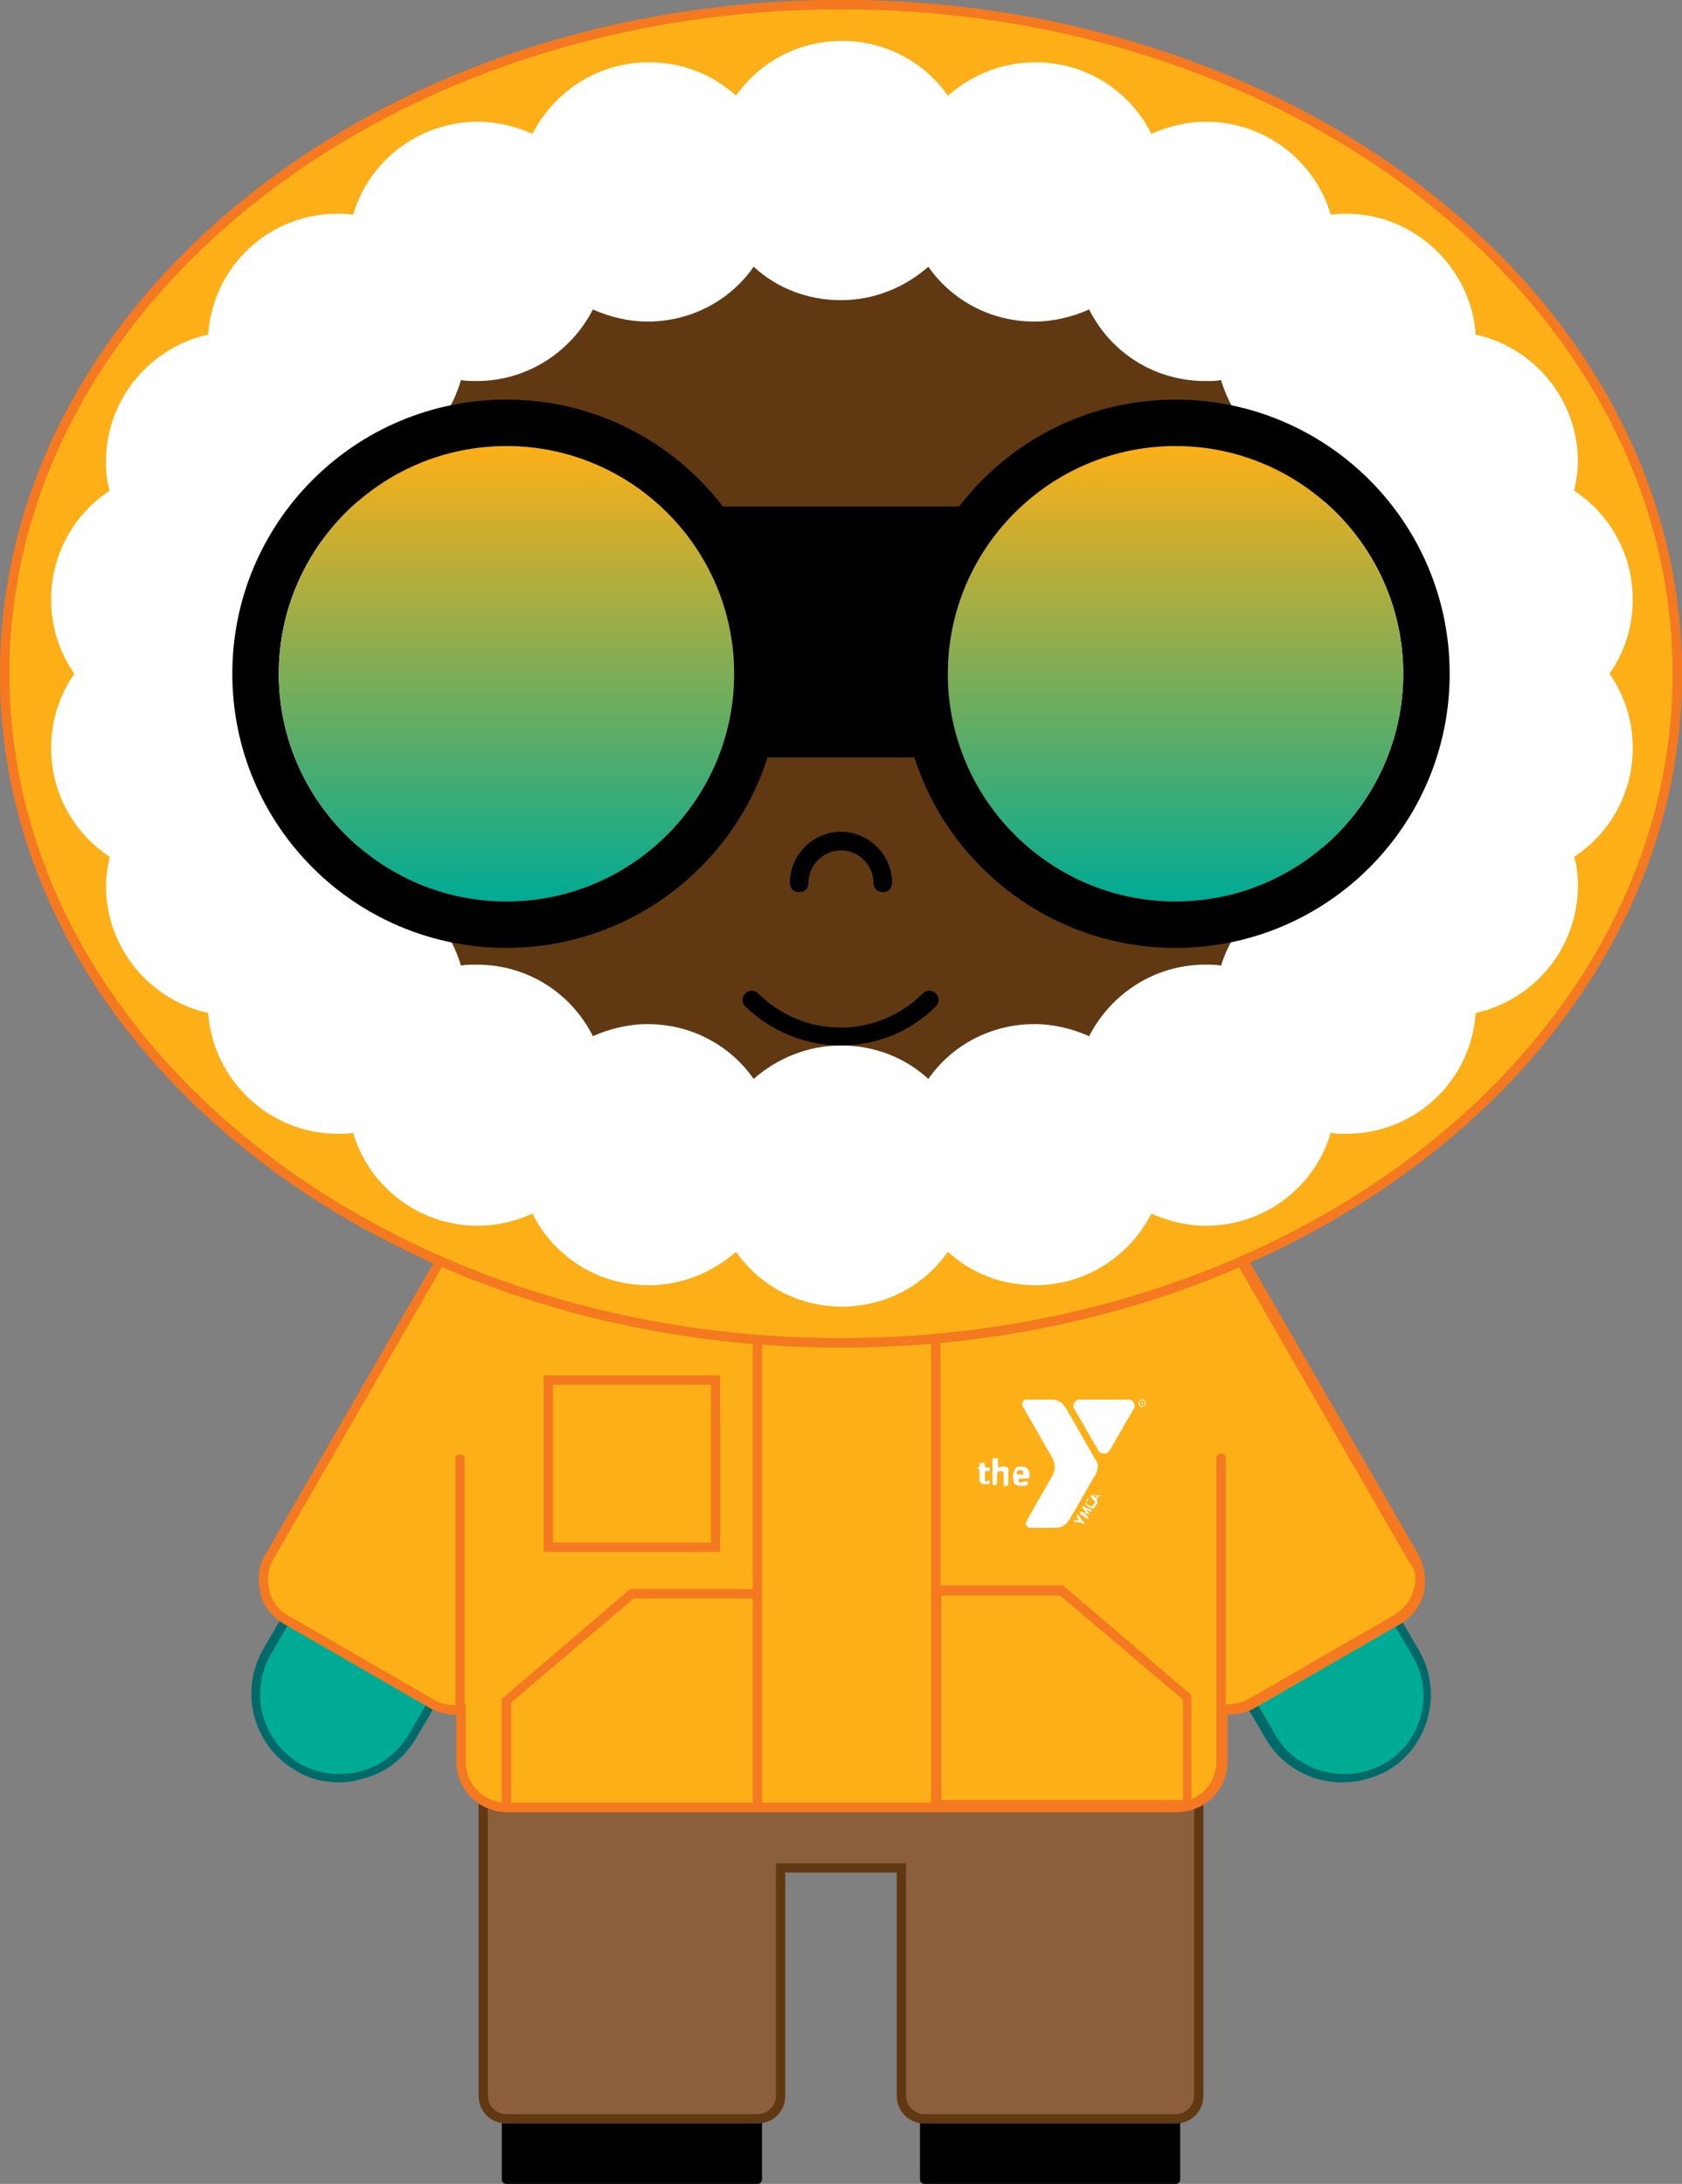 <svg version="1.1" id="Layer_1" xmlns="http://www.w3.org/2000/svg" x="0" y="0" viewBox="0 0 181 235" xml:space="preserve"><rect x="0" y="0" width="181" height="235" fill="#808080" stroke="none"/><style>.st0{fill:#603913}.st1{fill:#fff}.st2{fill:#00ab95}.st3{fill:#006a6b}.st5{fill:#fcaf17;stroke:#f47920;stroke-miterlimit:10}.st6{fill:#f47920}</style><ellipse class="st0" cx="90.5" cy="72.5" rx="72" ry="54"/><path d="M90.5 112.5c-3.7 0-7.4-1.4-10.3-4.2-.4-.4-.4-1 0-1.4s1-.4 1.4 0c4.9 4.9 12.8 4.9 17.7 0 .4-.4 1-.4 1.4 0s.4 1 0 1.4c-2.8 2.8-6.5 4.2-10.2 4.2zM70.5 66.3c2.5 0 4.5 2 4.5 4.5v4.5c0 2.5-2 4.5-4.5 4.5s-4.5-2-4.5-4.5v-4.5c0-2.4 2-4.5 4.5-4.5z"/><circle class="st1" cx="70.5" cy="70.7" r="1.8"/><g><path d="M110.5 66.3c2.5 0 4.5 2 4.5 4.5v4.5c0 2.5-2 4.5-4.5 4.5s-4.5-2-4.5-4.5v-4.5c0-2.4 2-4.5 4.5-4.5z"/><circle class="st1" cx="110.5" cy="70.7" r="1.8"/></g><path d="M95 96c-.6 0-1-.4-1-1 0-1.9-1.6-3.5-3.5-3.5S87 93.1 87 95c0 .6-.4 1-1 1s-1-.4-1-1c0-3 2.5-5.5 5.5-5.5S96 92 96 95c0 .6-.4 1-1 1z"/><g><path class="st2" d="M48.8 179l-4.5 7.8c-2.5 4.3-8 5.8-12.3 3.3-4.3-2.5-5.8-8-3.3-12.3l4.5-7.8 15.6 9z"/><path class="st3" d="M36.5 191.8c-1.6 0-3.3-.4-4.7-1.3-4.5-2.6-6.1-8.4-3.5-13l4.8-8.2 16.5 9.5-4.8 8.2c-1.3 2.2-3.3 3.8-5.8 4.4-.9.3-1.7.4-2.5.4zm-3.1-21.1l-4.3 7.4c-1.1 2-1.4 4.3-.8 6.5.6 2.2 2 4 4 5.2 2 1.1 4.3 1.4 6.5.8 2.2-.6 4-2 5.2-4l4.3-7.4-14.9-8.5z"/><path class="st2" d="M132.2 179l4.5 7.8c2.5 4.3 8 5.8 12.3 3.3 4.3-2.5 5.8-8 3.3-12.3l-4.5-7.8-15.6 9z"/><path class="st3" d="M144.5 191.8c-.8 0-1.7-.1-2.5-.3-2.5-.7-4.5-2.2-5.8-4.4l-4.8-8.2 16.5-9.5 4.8 8.2c2.6 4.5 1.1 10.4-3.5 13-1.4.7-3 1.2-4.7 1.2zm-11.6-12.6l4.3 7.4c1.1 2 3 3.4 5.2 4 2.2.6 4.5.3 6.5-.8 4.1-2.3 5.5-7.6 3.1-11.6l-4.3-7.4-14.8 8.4z"/><path d="M99.5 225.5h27v9h-27z"/><path d="M126.5 235h-27c-.3 0-.5-.2-.5-.5v-9c0-.3.2-.5.5-.5h27c.3 0 .5.2.5.5v9c0 .3-.2.5-.5.5zm-26.5-1h26v-8h-26v8zM54.5 225.5h27v9h-27z"/><path d="M81.5 235h-27c-.3 0-.5-.2-.5-.5v-9c0-.3.2-.5.5-.5h27c.3 0 .5.2.5.5v9c0 .3-.2.5-.5.5zM55 234h26v-8H55v8z"/><g><path d="M126.5 187h-72c-1.4 0-2.5 1.1-2.5 2.5v36c0 1.4 1.1 2.5 2.5 2.5h27c1.4 0 2.5-1.1 2.5-2.5V201h13v24.5c0 1.4 1.1 2.5 2.5 2.5h27c1.4 0 2.5-1.1 2.5-2.5v-36c0-1.4-1.1-2.5-2.5-2.5z" fill="#8b5e3c"/><path class="st0" d="M126.5 228.5h-27c-1.7 0-3-1.3-3-3v-24h-12v24c0 1.7-1.3 3-3 3h-27c-1.7 0-3-1.3-3-3v-36c0-1.7 1.3-3 3-3h72c1.7 0 3 1.3 3 3v36c0 1.7-1.3 3-3 3zm-43-28h14v25c0 1.1.9 2 2 2h27c1.1 0 2-.9 2-2v-36c0-1.1-.9-2-2-2h-72c-1.1 0-2 .9-2 2v36c0 1.1.9 2 2 2h27c1.1 0 2-.9 2-2v-25z"/></g><g><path class="st5" d="M152.1 167.5l-22.5-39c-.1-.2-.2-.3-.3-.5-.1-.1-.2-.3-.3-.4-.2-.2-.3-.5-.5-.7-.1-.1-.2-.2-.3-.4-.2-.2-.4-.5-.7-.7-.1-.1-.2-.2-.2-.3-.2-.2-.5-.4-.7-.6l-.3-.3c-.2-.2-.5-.4-.7-.5-.1-.1-.3-.2-.4-.3-.2-.1-.4-.3-.7-.4l-.6-.3-.6-.3c-.2-.1-.5-.2-.7-.3-.2-.1-.4-.1-.5-.2-.3-.1-.5-.2-.8-.3-.2 0-.3-.1-.5-.1-.3-.1-.5-.1-.7-.2-.2 0-.4-.1-.6-.1-.2 0-.5-.1-.7-.1H62.4c-.3 0-.5.1-.7.1-.2 0-.4.1-.6.1-.3 0-.5.1-.8.2-.2 0-.3.1-.5.1-.3.1-.5.2-.8.3-.2.1-.3.1-.5.2-.3.1-.5.2-.8.3-.2.1-.3.2-.5.2-.2.1-.4.2-.6.4-.2.1-.4.2-.6.4-.2.1-.3.2-.5.3-.2.1-.4.3-.6.5-.1.1-.3.2-.4.4-.2.2-.4.4-.6.5l-.4.4c-.2.2-.3.4-.5.6-.1.2-.3.3-.4.5-.1.2-.3.4-.4.5-.1.2-.3.4-.4.6-.1.1-.2.3-.3.4l-22.5 39c-.7 1.1-.8 2.5-.5 3.8.3 1.3 1.2 2.4 2.3 3l15.6 9c1 .6 2.1.8 3.2.6v5.6c0 2.8 2.2 5 5 5h72c2.8 0 5-2.2 5-5v-5.6c1.1.2 2.2 0 3.2-.6l15.6-9c1.1-.7 2-1.8 2.3-3 .3-1.3.1-2.7-.6-3.8z"/><path class="st6" d="M152.6 167.2l-22.5-39c-.1-.2-.2-.3-.3-.6-.1-.2-.2-.3-.3-.5-.2-.2-.4-.5-.5-.7-.1-.1-.2-.2-.3-.4-.2-.2-.4-.5-.7-.7l-.3-.3c-.2-.2-.5-.4-.7-.7l-.3-.3c-.2-.2-.5-.4-.7-.5-.1-.1-.3-.2-.4-.3-.2-.1-.4-.3-.7-.4l-.6-.3-.6-.3c-.2-.1-.5-.2-.7-.3-.2-.1-.4-.1-.5-.2-.3-.1-.5-.2-.8-.3-.2 0-.4-.1-.6-.1-.3-.1-.5-.1-.8-.2-.2 0-.4-.1-.6-.1-.3 0-.5-.1-.8-.1H62.4c-.3 0-.5.1-.7.1-.2 0-.4.1-.6.1-.3.1-.6.1-.8.2-.2 0-.3.1-.5.1-.3.1-.6.2-.8.3-.2.1-.3.1-.5.2-.3.1-.5.2-.8.3-.2.1-.4.2-.5.3-.2.1-.5.2-.7.4-.2.1-.4.2-.6.4-.2.1-.4.2-.5.4-.2.2-.4.3-.6.5-.2.1-.3.2-.4.4l-.6.6-.4.4c-.2.2-.3.4-.5.6-.1.2-.3.3-.4.5-.1.2-.3.4-.4.6-.1.2-.3.4-.4.6-.1.1-.2.3-.3.4l-22.5 39c-.7 1.3-.9 2.8-.6 4.2.4 1.4 1.3 2.6 2.6 3.3l15.6 9c.9.5 1.9.8 3 .7v5c0 2.9 2.2 5.2 5 5.5h72c3 0 5.5-2.5 5.5-5.5v-5c1 0 2.1-.2 3-.7l15.6-9c1.3-.7 2.2-1.9 2.6-3.3.3-1.5.1-3-.6-4.3zM81 194H55v-10.8L68.2 172H81v22zm20.3-22.3h12.8l13.2 11.2v10.8h-26v-22zm50.8-.6c-.3 1.2-1.1 2.1-2.1 2.7l-15.6 9c-.8.4-1.6.6-2.5.6v-26.5c0-.3-.2-.5-.5-.5s-.5.2-.5.5v32.6c0 1.9-1.1 3.5-2.7 4.1v-11.2l-13.8-11.8h-13.2v-26.5c0-.3-.2-.5-.5-.5s-.5.2-.5.5V194H82v-49.5c0-.3-.2-.5-.5-.5s-.5.2-.5.5V171H67.8L54 182.8V194c-2.2-.3-4-2.1-4-4.4V157c0-.3-.2-.5-.5-.5s-.5.2-.5.5v26.5c-.9 0-1.7-.2-2.5-.6l-15.6-9c-1-.6-1.8-1.6-2.1-2.7-.3-1.1-.1-2.4.4-3.4l22.5-39c.1-.1.2-.3.2-.4.1-.2.3-.4.4-.6.1-.2.3-.4.4-.5.1-.2.3-.3.4-.5.2-.2.3-.4.5-.5l.4-.4c.2-.2.4-.3.6-.5.1-.1.3-.2.4-.3.2-.2.4-.3.6-.4.2-.1.3-.2.5-.3l.6-.3.6-.3c.1-.1.3-.2.5-.2.2-.1.5-.2.7-.3.2-.1.3-.1.5-.2s.5-.2.8-.2c.2 0 .3-.1.5-.1.3-.1.5-.1.8-.2.2 0 .4-.1.6-.1.2 0 .4-.1.7-.1H118.7c.2 0 .5 0 .7.1.2 0 .4.1.6.1.2 0 .5.1.7.2.2 0 .4.1.5.1.3.1.5.2.8.2.2.1.3.1.5.2s.4.2.7.3c.2.1.4.2.5.3l.6.3c.2.1.4.2.6.4.1.1.3.2.4.3.2.2.5.3.7.5l.3.3c.2.2.5.4.7.6l.2.2c.2.3.4.5.6.7.1.1.2.2.3.4.2.2.3.4.5.7.1.1.2.3.3.4.1.2.2.4.3.5l22.5 39c.6.5.8 1.8.4 2.9z"/><path class="st6" d="M58.5 167h19v-19h-19v19zm1-18h17v17h-17v-17z"/><g><path class="st1" d="M121.4 150.6h-5.2c-.4 0-.7.3-.7.7 0 .1 0 .2.1.3l2.6 4.5c.1.2.3.3.6.3s.5-.1.6-.3l2.6-4.5c.1-.1.1-.2.1-.3 0-.4-.3-.7-.7-.7M122.5 151c0-.2.2-.4.4-.4s.4.2.4.4-.2.4-.4.4-.4-.2-.4-.4m.1 0c0 .2.1.3.3.3.2 0 .3-.1.3-.3 0-.2-.1-.3-.3-.3-.2 0-.3.1-.3.3"/><path class="st1" d="M123 151.2l-.2-.1v.1-.3h.2v.1c0 .1 0 .1-.1.1l.1.1m-.1-.3h-.1v.1h.1v-.1M113.4 157zm4.5.1l-3.2-5.6-.1-.1c-.3-.5-.8-.8-1.4-.8h-2.7c-.3 0-.5.2-.5.5 0 .1 0 .2.1.3l3.2 5.6c.1.3.2.5.2.9 0 .3-.1.6-.2.8l-2.8 4.9c0 .1-.1.2-.1.3 0 .3.2.5.5.5h2.7c.6 0 1.1-.3 1.4-.8l.1-.1 2.7-4.7.1-.1c.1-.2.2-.5.2-.8.1-.3 0-.6-.2-.8"/><path class="st1" d="M110.5 159.4h-.1c-.2 0-.3.1-.5.1h-.2c-.1-.1-.1-.2-.1-.4h1c.1 0 .2 0 .2-.3s0-.5-.2-.7c-.1-.2-.3-.3-.7-.3-.4 0-.6.1-.7.3-.1.2-.2.4-.2.8s.1.7.2.8c.1.1.4.2.7.2.2 0 .4 0 .6-.1.1 0 .1-.1.1-.2v-.1c0-.1-.1-.1-.1-.1m-1.1-.8c0-.3.1-.4.4-.4.3 0 .3.1.3.4v.1l-.7-.1zm-1.4-.8c-.2 0-.4.1-.6.1v-.8c0-.1 0-.2-.2-.2h-.2c-.1 0-.2 0-.2.2v2.5c0 .1 0 .2.1.2h.2c.1 0 .2-.1.2-.2v-.9c0-.3.1-.4.4-.4.3 0 .3.1.3.4v1c0 .1 0 .2.1.2h.2c.1 0 .2-.1.2-.2v-1.3c.1-.3 0-.6-.5-.6M106.4 158.3h-.4v1.1h.1c.1 0 .2-.1.3-.1.1 0 .1.1.1.1v.1c0 .2 0 .2-.2.2h-.4c-.4 0-.5-.2-.5-.7v-.9h-.1c-.1 0-.1-.1-.1-.1 0-.1 0-.1.1-.1h.1v-.3c0-.1.1-.2.2-.2h.2c.1 0 .2.1.2.2v.3h.4c.1 0 .1 0 .1.1v.1c0 .2 0 .2-.1.2M116.1 163.1l.3.5.3.2s.1.1 0 .1v.1s-.1.1-.1 0l-.3-.2h-.7v-.2h.5l-.2-.4v-.2c.1 0 .2 0 .2.1 0-.1 0 0 0 0M117.5 162.6l-.1.1-.6-.3.1.1c.1.1.2.3.3.3v.1s-.1.1-.1 0c-.1 0-.3 0-.4-.1h-.1l.5.4v.2s-.1.1-.1 0l-.8-.5v-.2s0-.1.1 0c.2 0 .4.1.6.1-.1-.2-.3-.4-.4-.5v-.2s0-.1.1 0l.8.4c.2 0 .2 0 .1.1M118 161.8c0 .1 0 .1-.1.2 0 .1-.1.1-.1.2-.2.2-.4.1-.6 0-.4-.2-.4-.4-.3-.7 0-.1.1-.1.1-.2s.1-.1.1 0c0 0 .1 0 0 .1 0 .1-.1.1-.1.1s-.1.1-.1.2.1.2.3.3c.2.1.3.2.4 0 0 0 0-.1.1-.1 0-.1.1-.1.1-.2h.1l.1.1M118.5 160.9l-.1.1h-.2c0 .1-.1.1-.1.2s-.1.1-.1.2l.1.2v.2h-.1l-.6-.7v-.2c0-.1.1-.1.1 0h1m-.9 0l.3.3s0-.1.1-.1c0 0 0-.1.1-.1l-.5-.1z"/></g></g><g><path class="st5" d="M90.5.5C40.8.5.5 32.7.5 72.5s40.3 72 90 72 90-32.2 90-72-40.3-72-90-72zm0 126c-39.8 0-72-24.2-72-54s32.2-54 72-54 72 24.2 72 54-32.2 54-72 54z"/><path class="st6" d="M90.5 145C40.6 145 0 112.5 0 72.5S40.6 0 90.5 0 181 32.5 181 72.5 140.4 145 90.5 145zm0-144C41.1 1 1 33.1 1 72.5S41.1 144 90.5 144 180 111.9 180 72.5 139.9 1 90.5 1z"/><path class="st1" d="M175.7 64.5c0-4.9-2.5-9.2-6.3-11.7.2-1 .4-2 .4-3.1 0-6.7-4.7-12.3-11-13.7-.5-7.2-6.6-13-13.9-13-.6 0-1.2 0-1.7.1-1.7-5.8-7.1-10-13.4-10-2.1 0-4.1.5-5.9 1.3-2.3-4.6-7-7.7-12.5-7.7-3.6 0-6.9 1.4-9.4 3.6-2.5-3.6-6.7-5.9-11.4-5.9s-8.9 2.3-11.4 5.9c-2.5-2.3-5.8-3.6-9.4-3.6-5.5 0-10.2 3.2-12.5 7.7-1.8-.8-3.8-1.3-5.9-1.3-6.3 0-11.7 4.2-13.4 10-.6-.1-1.1-.1-1.7-.1-7.4 0-13.4 5.7-13.9 13-6.3 1.4-11 7-11 13.7 0 1.1.1 2.1.4 3.1-3.8 2.5-6.3 6.8-6.3 11.7 0 3 .9 5.7 2.5 8-1.6 2.3-2.5 5-2.5 8 0 4.9 2.5 9.2 6.3 11.7-.2 1-.4 2-.4 3.1 0 6.7 4.7 12.3 11 13.7.5 7.2 6.6 13 13.9 13 .6 0 1.2 0 1.7-.1 1.7 5.8 7.1 10 13.4 10 2.1 0 4.1-.5 5.9-1.3 2.3 4.6 7 7.7 12.5 7.7 3.6 0 6.9-1.4 9.4-3.6 2.5 3.6 6.7 5.9 11.4 5.9s8.9-2.3 11.4-5.9c2.5 2.3 5.8 3.6 9.4 3.6 5.5 0 10.2-3.2 12.5-7.7 1.8.8 3.8 1.3 5.9 1.3 6.3 0 11.7-4.2 13.4-10 .6.1 1.1.1 1.7.1 7.4 0 13.4-5.7 13.9-13 6.3-1.4 11-7 11-13.7 0-1.1-.1-2.1-.4-3.1 3.8-2.5 6.3-6.8 6.3-11.7 0-3-.9-5.7-2.5-8 1.6-2.3 2.5-5 2.5-8zm-44.3 39.4c-.6-.1-1.1-.1-1.7-.1-5.5 0-10.2 3.2-12.5 7.7-1.8-.8-3.8-1.3-5.9-1.3-4.7 0-8.9 2.3-11.4 5.9-2.5-2.3-5.8-3.6-9.4-3.6s-6.9 1.4-9.4 3.6c-2.5-3.6-6.7-5.9-11.4-5.9-2.1 0-4.1.5-5.9 1.3-2.3-4.6-7-7.7-12.5-7.7-.6 0-1.2 0-1.7.1-1.4-4.8-5.4-8.6-10.4-9.7-.3-4.4-2.7-8.3-6.2-10.7.2-1 .4-2 .4-3.1 0-3-.9-5.7-2.5-8 1.6-2.3 2.5-5 2.5-8 0-1.1-.1-2.1-.4-3.1 3.5-2.3 5.9-6.2 6.2-10.7 5-1.1 9-4.8 10.4-9.7.6.1 1.1.1 1.7.1 5.5 0 10.2-3.2 12.5-7.7 1.8.8 3.8 1.3 5.9 1.3 4.7 0 8.9-2.3 11.4-5.9 2.5 2.3 5.8 3.6 9.4 3.6s6.9-1.4 9.4-3.6c2.5 3.6 6.7 5.9 11.4 5.9 2.1 0 4.1-.5 5.9-1.3 2.3 4.6 7 7.7 12.5 7.7.6 0 1.2 0 1.7-.1 1.4 4.8 5.4 8.6 10.4 9.7.3 4.4 2.7 8.3 6.2 10.7-.2 1-.4 2-.4 3.1 0 3 .9 5.7 2.5 8-1.6 2.3-2.5 5-2.5 8 0 1.1.1 2.1.4 3.1-3.5 2.3-5.9 6.2-6.2 10.7-4.9 1.1-8.9 4.9-10.4 9.7z"/><path d="M126.5 43c-9.5 0-17.9 4.5-23.3 11.5H77.8C72.4 47.5 64 43 54.5 43 38.2 43 25 56.2 25 72.5S38.2 102 54.5 102c13.1 0 24.3-8.6 28.1-20.5h15.8c3.8 11.9 15 20.5 28.1 20.5 16.3 0 29.5-13.2 29.5-29.5S142.8 43 126.5 43zm-72 54C41 97 30 86 30 72.5S41 48 54.5 48 79 59 79 72.5 68 97 54.5 97zm72 0C113 97 102 86 102 72.5S113 48 126.5 48 151 59 151 72.5 140 97 126.5 97z"/></g><linearGradient id="SVGID_1_" gradientUnits="userSpaceOnUse" x1="90.5" y1="97" x2="90.5" y2="48"><stop offset="0" stop-color="#00ab95"/><stop offset="1" stop-color="#fcaf17"/></linearGradient><path d="M54.5 97C41 97 30 86 30 72.5S41 48 54.5 48 79 59 79 72.5 68 97 54.5 97zm72 0C113 97 102 86 102 72.5S113 48 126.5 48 151 59 151 72.5 140 97 126.5 97z" fill="url(#SVGID_1_)"/></g></svg>
